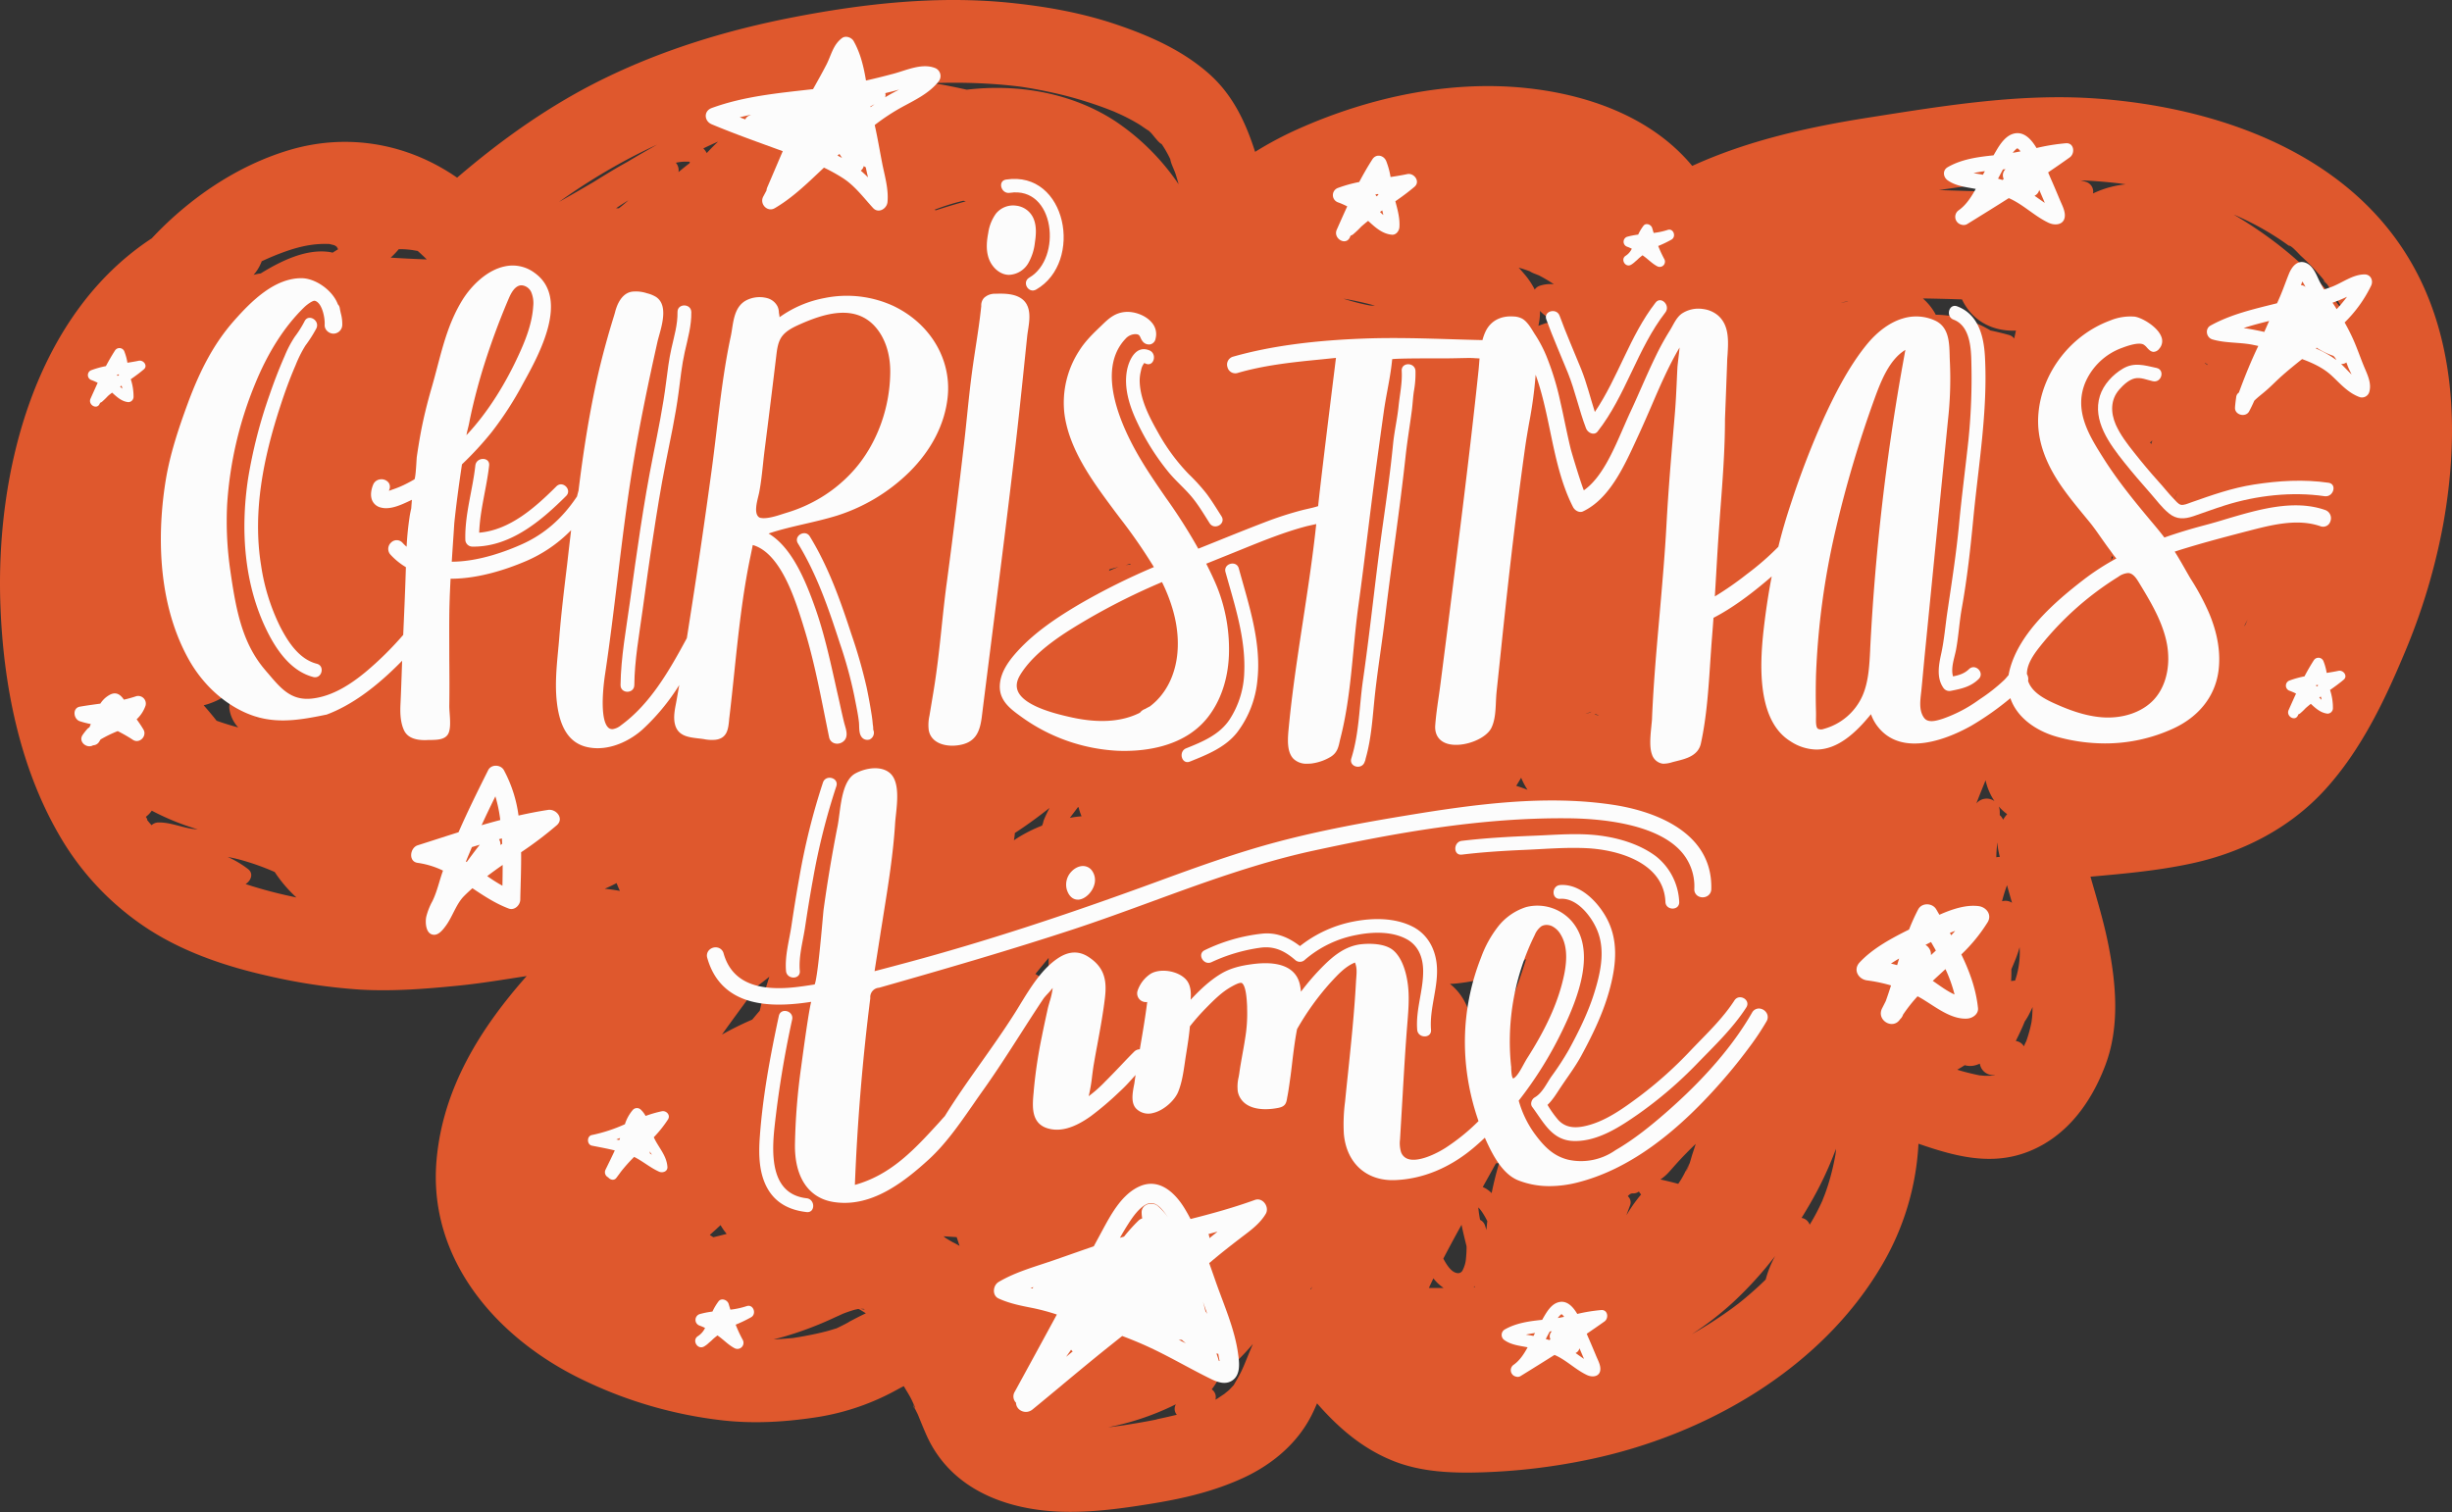 <svg xmlns="http://www.w3.org/2000/svg" width="1080" height="666.18" viewBox="0 0 1080 666.18"><rect x="0" y="0" width="1080" height="666.18" fill="#333333" stroke="none"/><g id="Слой_2" data-name="Слой 2"><g id="christmas_317220612"><g id="christmas_317220612-2" data-name="christmas_317220612"><path d="M38.29 226.84a6 6 0 0 1-.12.66v.1C39.39 223.82 38.64 225.32 38.29 226.84z" fill="#df582d"/><path d="M38.32 288.35c.07.44.13.88.17 1.32v.1C38.38 285.84 38.23 287 38.32 288.35z" fill="#df582d"/><path d="M547.84 601.83c-1.33 2.82-.5 1.13.0.0z" fill="#df582d"/><path d="M148.63 109.3a.16.16.0 0 1 0-.07C147.87 108.22 149 110.06 148.63 109.3z" fill="#df582d"/><path d="M148.71 110a3.84 3.84.0 0 1 0-.48A2.49 2.49.0 0 0 148.71 110z" fill="#df582d"/><path d="M1059.44 111.37c-28.7-45.19-83.89-64-135-67.88-33.86-2.59-67.55 3-100.9 8.23-26.81 4.2-53.52 10.11-78.19 21.37-17.55-21.19-45.22-31.28-72.6-34.24-34.17-3.69-69.57 4-100.73 17.87a156.2 156.2.0 0 0-19.2 10.18c-4.16-13-9.83-25.21-20.52-34.59-11.69-10.26-25.9-16.53-40.51-21.49-15.27-5.19-31.2-8-47.21-9.62-31.76-3.2-64 .36-95.22 6.41-28.68 5.57-56.54 14-82.87 26.8-23.65 11.49-45.23 26.76-65.15 43.87C179.91 63.4 153.5 58.37 127.46 66.1 104.53 72.91 83.37 87.34 66.85 105 15.61 138.62-2.12 207.39.2 267.27c1.33 34.46 8.33 70.23 25.74 100.39a122 122 0 0 0 40 42.08c15.66 10 33.84 16.09 51.87 20.15A252.89 252.89.0 0 0 158.73 436c14.47.82 28.93-.33 43.32-1.77 10-1 20-2.69 29.93-4.21-20.45 23.11-36.9 49.4-39.69 81-3.91 44.13 26.94 79 64.64 97a190.21 190.21.0 0 0 61.58 17.78c14 1.55 27.81.65 41.67-1.49a106.91 106.91.0 0 0 35.07-12.13c.93-.5 1.86-1 2.8-1.48l.25.36c1 1.74 2.09 3.39 3 5.18.36.7.68 1.42 1 2.13.0-.05.0-.09.0-.14s0 .1.0.15l.24.49c.41.85.46 1.37.37 1.53.49 1.11 1.16 2.27 1.5 3.11 1.29 3.2 2.59 6.4 4 9.52 10.88 23.38 35.24 32.34 59.61 33 13.48.38 27-1.55 40.25-3.73 13.65-2.25 26.83-5.4 39.43-11.23s23.68-15.06 30-27.57c.86-1.71 1.65-3.46 2.4-5.22 9.29 10.6 19.75 19.82 33.58 25.37 12.54 5 26.3 5.44 39.64 5a269.7 269.7.0 0 0 46.78-5.68C751 632.32 801.9 603.33 828.8 557.58A117 117 0 0 0 845 503.89c15.64 5.41 31.56 9.82 47.72 3.74 17.36-6.52 28.42-21.75 34.72-38.67 6.14-16.5 4.66-34.94 1.37-51.86-2-10.45-5.12-20.64-8.05-30.86 14.92-1.32 29.86-2.66 44.5-5.82 22.33-4.81 43.34-15.51 58.83-32.53s25.77-38.2 34.62-59.29a273.65 273.65.0 0 0 17.36-57.29C1083.34 191.11 1082 146.85 1059.44 111.37zm-944 31.44c-.24.08-.47.15-.71.21-.84.24-1.68.45-2.54.63-.38.08-.77.14-1.15.21l-.27.06h-.11c-.47.0-.93.08-1.39.1 1-.84 1.89-1.7 2.81-2.58 1.09-.31 2.2-.61 3.3-.9A4.32 4.32.0 0 0 115.41 142.81zm-1.3 174.32c-.54-.17-.07.0-.76-.4a6.37 6.37.0 0 1-.9-.67C113 316.41 113.56 316.76 114.11 317.13zm-13.8-163c-.3.27-.58.56-.87.84a23.15 23.15.0 0 0-1.66-1.63A25.51 25.51.0 0 0 100.31 154.13zM86.7 365.36c-5.8-.3-11.22-3.19-17.11-3a4.47 4.47.0 0 0-2.82 1.19 21.41 21.41.0 0 1-2-2.37c.18.08.1-.39-.41-1.11l-.13-.19a11.37 11.37.0 0 0 2.62-2.72 112 112 0 0 0 20.3 8.25zm8.7-47.82c-1.57-2-3.15-3.91-4.81-5.81l-.88-1a32 32 0 0 0 6.38-2.36 27.89 27.89.0 0 0 4.07-2.54l.79.31a19.18 19.18.0 0 0 1.08 1.78 6.83 6.83.0 0 0-1 4.3 14.91 14.91.0 0 0 3.91 8.27c-2.8-.74-5.58-1.58-8.32-2.53zm24.44 75.37c-3.92-1-7.82-2.15-11.67-3.42 2.27-1.39 3.69-4.55 1.12-6.58a43.63 43.63.0 0 0-9-5.36 69 69 0 0 1 7.82 1.89A108.13 108.13.0 0 1 121 384.18a59.91 59.91.0 0 0 9.56 11.22C127 394.66 123.4 393.84 119.84 392.91zm26.67-281.59A14.4 14.4.0 0 0 145 111c-10.45-1.43-21.49 4.11-30.19 9.47a19.65 19.65.0 0 0-3.12.64 19 19 0 0 0 3.58-6c2.85-1.34 5.72-2.56 8.59-3.63 7-2.64 13.53-4.23 20.61-4H145l.28.07c.53.14 1.07.26 1.6.39a4.83 4.83.0 0 1 .5.16 8.36 8.36.0 0 1 .89.6l.23.22c0 .05.0.09.08.15a1.72 1.72.0 0 0 .09.19 1.4 1.4.0 0 1 .18.61C148 110.37 147.27 110.83 146.51 111.32zm25.57 2.19a37.84 37.84.0 0 0 3.56-3.73 38.56 38.56.0 0 1 6.28.43l2.06.35c1.37 1.2 2.68 2.46 4 3.74Q180 114 172.08 113.51zM380.76 576.8c0 .23-.79.07-1.68-.15C380 576.63 380.74 576.66 380.76 576.8zM350.13 422.62c.37.63.76 1.24 1.19 1.83l-.69.94c-.72 1-1.46 1.91-2.2 2.87C349 426.38 349.61 424.5 350.13 422.62zM272.56 91.77h-1.23c1.79-1.22 3.61-2.41 5.47-3.54C275.39 89.49 274 90.67 272.56 91.77zm-2.12 133.38a32.27 32.27.0 0 0 .15 3.67 32.36 32.36.0 0 1-2.69 2.32A52.47 52.47.0 0 1 270.44 225.15zM273.77 71.6q7.69-4.21 15.67-7.88c-4.41 2.48-8.79 5-13.13 7.61-2 1.1-4 2.25-6 3.43-2.92 1.75-5.84 3.53-8.73 5.34q-7.65 4.5-15.37 8.86A274.66 274.66.0 0 1 273.77 71.6zM205.46 178l.63-.07 1.53-.2h.07c-.65.21-1.3.41-2 .6zm54.65 67.44q-3.57 3.65-7.31 7.12a130 130 0 0 0 4.81-14.09 3 3 0 0 0 .51.05c0 .1.0.2.0.3a4.42 4.42.0 0 0 4.23 4.28C261.61 243.93 260.87 244.71 260.11 245.48zm6.35 146.08c1.73-.74 3.43-1.55 5.11-2.46.46 1.16.94 2.3 1.47 3.44C270.86 392.11 268.67 391.79 266.46 391.56zm37.35-320c0 .14-.06.27-.1.4-1.65 1.26-3.27 2.57-4.87 3.91a5 5 0 0 0-1.17-4.15h.09a23.36 23.36.0 0 1 3.87-.47c.3.0 1.93.06 1.66.0l.53.09C303.81 71.37 303.81 71.46 303.81 71.51zm6-6.14q3.21-1.56 6.48-3-2.6 2.45-5 5.06A8.2 8.2.0 0 0 309.77 65.37zM314.59 545l-.39.08c-.53-.32-1.06-.64-1.58-1q2.42-2.12 4.75-4.33a27.42 27.42.0 0 0 2.7 3.87C318.25 544.09 316.43 544.55 314.59 545zm20.08-99.75c-1.12 1.3-2.23 2.62-3.32 3.94A146.29 146.29.0 0 0 318 455.79c5.1-7.17 10.37-14.22 15.54-21.33q2.69-2 5.32-4.14C337.33 435.22 335.74 440.16 334.67 445.2zm39.22 137.21c-1.82 1-3.65 1.93-5.52 2.8l-.5.14c-1.25.37-2.48.77-3.74 1.1-3 .78-6 1.44-9.07 2-1.52.29-3 .55-4.57.79l-1.12.19-1.37.11q-3.66.33-7.3.53c1.56-.4 3.11-.81 4.65-1.24a152.4 152.4.0 0 0 22.41-8.49c1.19-.54 2.39-1.06 3.58-1.62l.28-.11c1.56-.59 3.14-1.15 4.75-1.6.46-.13 1-.21 1.45-.33h.35l.25.06c.94.56 1.88 1.1 2.79 1.73l.15.11C378.85 579.77 376.37 581.09 373.89 582.41zm46.22-34.92c-1.17-.63-2.31-1.31-3.42-2a13.1 13.1.0 0 1-1.09-.87l5.78.38c.43 1.29.85 2.58 1.27 3.86C421.8 548.4 421 548 420.11 547.49zm-.19-272.94c-.73-.56-1.49-1.1-2.26-1.61l5.07-3Q421.32 272.23 419.92 274.55zM412.2 92.65l-.6-.23c.73-.29 1.46-.57 2.2-.83 1.9-.69 3.83-1.32 5.76-1.89 1.58-.46 3.16-.87 4.76-1.25l1.07.26C421 89.88 416.55 91.24 412.2 92.65zm49.6 340.74-.88-.79a34.37 34.37.0 0 0-4.86-3.51q2.88-3.55 5.82-7.07C461.86 425.81 461.82 429.6 461.8 433.39zM459.89 361a6.56 6.56.0 0 0-.45 1.56c-.15.39-.3.78-.44 1.18a63.56 63.56.0 0 0-12.42 6.46A24.26 24.26.0 0 0 447 367c5.27-3.41 10.35-7.16 15.28-11.05C461.42 357.6 460.61 359.27 459.89 361zm11.31-.64c1.21-1.58 2.41-3.18 3.61-4.78l.29.14c.09.37.18.75.28 1.13a29.32 29.32.0 0 0 1 2.78C474.61 359.78 472.89 360 471.2 360.33zm38.33 265c-4.86 1-9.75 1.81-14.65 2.58-1.23.19-6.28.82-4 .57l-2.75.31 1.41-.3a117.59 117.59.0 0 0 28.4-9.84 4 4 0 0 0 .4 4.63C515.43 624 512.48 624.68 509.53 625.29zM488.44 251.51l.33-.71 4-1.07-.19.07C491.17 250.35 489.8 250.92 488.44 251.51zM495.7 249l2.2-.59c0 .12.0.24-.07.37A16.71 16.71.0 0 0 495.7 249zm14.11 187.6c1.48-1.35 2.93-2.72 4.37-4.12-1.57 2.32-3 4.72-4.36 7.18C509.81 438.59 509.81 437.57 509.81 436.55zM491.1 53.3C472 40.87 448.4 36.83 425.81 39.52c-4.87-1.09-9.75-2.08-14.62-2.91 5.14-.17 10.29-.21 15.44-.09 7.13.18 14.25.65 21.33 1.48l1.3.15 1.46.22c1.68.28 3.36.53 5 .84q5.43 1 10.81 2.26a174.19 174.19.0 0 1 20.35 6.2c1.28.48 2.56 1 3.83 1.49-.23-.07 2.08.92 2.73 1.23a83.19 83.19.0 0 1 8.24 4.37c1.46.89 2.83 2 4.3 2.83h0l.49.47c1.37 1.2 3.58 4.67 5.21 5.43l.1.15c.67 1 1.3 2 1.9 3.06s1.14 2.1 1.66 3.18a2 2 0 0 1 .1.21c.37 2.2 1.77 4.67 2.43 6.79.45 1.43.87 2.86 1.27 4.3A102.75 102.75.0 0 0 491.1 53.3zM548 601.38l-.19.45.17-.36c-.39.83-.75 1.68-1.14 2.51-1 2.07-2.14 4-3.29 6l-.17.3c-.73.74-1.4 1.53-2.16 2.25.0.0-1.36 1.08-2 1.64-1 .63-2.7 1.79-3 2l-.88.49a4.13 4.13.0 0 0-1.62-4.55 35.09 35.09.0 0 0 3.35-5.27 3.46 3.46.0 0 0 .24-.57 105.14 105.14.0 0 0 14.55-14.16C550.53 595.14 549.29 598.29 548 601.38zM577.5 568h-.29c.24-.38.47-.76.7-1.15C577.77 567.22 577.63 567.6 577.5 568zM749.36 157v0l.23-.17a8.4 8.4.0 0 1-2.86 2.74A25 25 0 0 0 749.36 157zM603.29 134.57a93.21 93.21.0 0 1-11.61-3c4.27.73 8.5 1.62 12.69 2.75l1.25.35C604.84 134.67 604.07 134.63 603.29 134.57zm9.84 295.37c.31-.46.61-.91.9-1.37.69.28 1.38.56 2.08.82C615.12 429.56 614.12 429.74 613.13 429.94zm16.22 137.49c.66-1.42 1.33-2.82 2-4.23a18.86 18.86.0 0 0 4.52 4.23Q632.62 567.46 629.35 567.43zm16.37-13.23a13.62 13.62.0 0 1-1.43 5.31 2.23 2.23.0 0 1-2.69 1.33c-2.43-.47-4.41-3.59-5.87-6.32q1.42-2.76 2.9-5.52 2.52-4.72 5.12-9.4c.64 3.19 1.44 6.36 2.21 9.51A45.53 45.53.0 0 1 645.72 554.2zm3.36 12.87c.16-.14.32-.27.47-.42l.12.39C649.47 567 649.28 567.06 649.08 567.07zm5.63-25.15c-.2-.68-.41-1.35-.63-2a4.24 4.24.0 0 0-2.16-2.49 50.57 50.57.0 0 1-.76-5.06c0-.14.0-.28.0-.41a15.19 15.19.0 0 1 1.39 1.67A31.89 31.89.0 0 1 655.1 538Q654.88 539.94 654.71 541.92zm2.3-16.25a11.83 11.83.0 0 0-3.92-2.7q2.91-5.19 5.78-10.4l1.45-.2Q658.34 519 657 525.67zm9.63-87.13q-9.48 6.72-18.66 13.86v-.15a24.7 24.7.0 0 0-9.36-18.79c1.25.0 2.51-.13 3.76-.27 9.74-1.11 18.82-3.74 27.21-9 .88-.55 1.75-1.12 2.6-1.7C670.53 427.89 668.72 433.25 666.64 438.54zM672 347.65c-1.37-.53-2.76-1-4.16-1.43l2.16-3.56a33.41 33.41.0 0 0 2.8 5.3zm9-205.22c-.07.0 1.66-.7 2.8-1.16C682.82 141.83 681.58 142.52 681 142.43zm2.77-1.19-2 .78c-1.39.53-2.79 1-4.19 1.53a24.42 24.42.0 0 0 .48-2.57 24.68 24.68.0 0 0 .23-4 19.48 19.48.0 0 0 5.69 4.15zm-5.49-15.36a4.36 4.36.0 0 0-2.3 1.7 33.06 33.06.0 0 0-4.5-6.75c-.84-1-1.71-2-2.58-2.92l1.19.35c1.27.39 2.53.82 3.77 1.27.88.74 3.34 1.46 4.19 1.91 1.3.68 2.57 1.39 3.81 2.15.87.53 1.72 1.08 2.56 1.64A15 15 0 0 0 678.27 125.88zm22.15 188c-.17.06-.33.13-.5.18-.55.18-1.09.33-1.64.47.54-.21 1.42-.53 2.77-1zm3.08 1.22c-1.65-.47-1.63-.94.77.12A2.84 2.84.0 0 1 703.5 315.05zM716.85 534.6l-.5.78 1.61-4.32a3.55 3.55.0 0 0-1-4.06l.22-.22a4 4 0 0 1 1.46-1c-.52.27-.14.09.18.0a3 3 0 0 1 .46.0 4 4 0 0 0 2.6-.85 5.62 5.62.0 0 0 .52.82l.43.5A67.52 67.52.0 0 0 716.85 534.6zm26.74-21c-.25.51-.48 1-.73 1.53-.73 1.51-1.51 3-2.37 4.44-.4.67-.86 1.32-1.3 2-2.62-.72-5.25-1.35-7.85-1.93a20.56 20.56.0 0 0 3.76-3.26c1.34-1.48 2.65-3 4-4.48 2.5-2.73 5.11-5.38 7.8-7.93-.44 1.36-.88 2.72-1.33 4.07-.85 2.54-1.53 5.93-3 8.17C742.52 516.22 745.24 510.29 743.59 513.62zm34.11 50.14c-1.51 1.47-3 2.91-4.59 4.31q-2.68 2.41-5.48 4.72c-.69.57-1.4 1.13-2.11 1.69-.3.21-2.34 1.77-2.82 2.11a185 185 0 0 1-17.53 11.25A135.63 135.63.0 0 0 763.4 573.7a165.81 165.81.0 0 0 18.49-20.34A45.49 45.49.0 0 0 777.7 563.76zm30.93-56.9c0 .55-.11 1.1-.17 1.65q0 .18-.06.39a107.64 107.64.0 0 1-3.26 13.34c-.42 1.3-.87 2.6-1.34 3.89-.21.56-1.19 2.92-1 2.63-.86 1.89-1.76 3.75-2.72 5.58s-1.93 3.53-3 5.26a4.5 4.5.0 0 0-3.57-3q1.59-2.58 3.11-5.17a158.08 158.08.0 0 0 12.07-25.32zm2.26-373.62.43-.07 1.58-.2.76-.08C814.3 132.86 814.07 133 810.89 133.24zm15.68 179.27c.1-.57.21-1.13.31-1.69.41-.07.81-.14 1.21-.23C827.58 311.22 827.08 311.87 826.57 312.51zM851.67 137a25.35 25.35.0 0 0-4.73-5.51c5.74.07 11.48.24 17.23.42 4.51 9.48 13.49 14.19 23.76 13.74-.25 1.17-.5 2.34-.77 3.51a4.07 4.07.0 0 0-2.27-1.57c-2.7-.76-5.43-1.41-8.17-2a44.38 44.38.0 0 0-11.49-4.92 42.12 42.12.0 0 0-12.61-2A14.94 14.94.0 0 0 851.67 137zm26.88 216a5.93 5.93.0 0 0-8.07 1q2-5.13 4.08-10.23A26.44 26.44.0 0 0 878.55 353.05zm-.19 120.89c-1.24.0-2.5.12-3.75.08-.81.0-1.62-.12-2.42-.19h-.26c-2.6-.54-5.17-1.13-7.73-1.86-.71-.2-1.41-.41-2.12-.63 1.12-.63 2.22-1.3 3.3-2a8.52 8.52.0 0 0 4.8.0 14.32 14.32.0 0 0 1.86-.68 5.86 5.86.0 0 0 4.18 4.81 14.19 14.19.0 0 0 2.62.39zm.94-96.24c0-2.06.2-4.14.41-6.22l.09-.05a22.35 22.35.0 0 0 .48 3.7c.17.82.35 1.64.53 2.45A6.42 6.42.0 0 0 879.3 377.7zm1.51-18.58c0-.53.0-1.06.0-1.58a6.06 6.06.0 0 0-.45-2.19 23 23 0 0 0 3.71 3.4 16.66 16.66.0 0 0-1.81 2.45A5.15 5.15.0 0 0 880.81 359.12zm1 38A71.43 71.43.0 0 1 884 390q1.08 3.87 2.21 7.74A5.28 5.28.0 0 0 881.79 397.09zm4 35.14c.1-1.73.14-3.46.11-5.18.63-1.48 1.26-2.95 1.85-4.44a50.4 50.4.0 0 0 1.78-5.28 38 38 0 0 1-2 14.72A13.72 13.72.0 0 0 885.81 432.23zm9.28 15.51c-.05.76-.15 1.52-.19 2.29.2-4 .06-.56-.13.43a60.23 60.23.0 0 1-2.33 8.39 20.16 20.16.0 0 0-1 2.16 4.78 4.78.0 0 0-3.31-2.31l-.26-.05c1.39-2.84 2.8-5.67 3.93-8.58a27 27 0 0 0 1.86-3.07c.56-1.09 1.09-2.2 1.6-3.3C895.23 445 895.18 446.39 895.09 447.74zM888 81a112.23 112.23.0 0 0-12.09 3.32c-7.3-.06-14.58-.35-21.87-.58l8.1-1.16 5.19-.76 1.16-.15c3.39-.41 6.78-.8 10.18-1.13q8.77-.82 17.58-1.15C893.41 79.87 890.63 80.43 888 81zM926.2 230.26a24.48 24.48.0 0 0-5.49-5.9c-.3-.23-.61-.44-.92-.65.54-1.82 1-3.64 1.55-5.44.17-.6.35-1.2.52-1.81 2.13-1.53 4.24-3.09 6.31-4.69a33 33 0 0 1 1 6.61c.05.89.07 1.78.07 2.67A70.25 70.25.0 0 0 926.2 230.26zm3.69 16.56c.09-.63.15-1.27.19-1.9a3.41 3.41.0 0 0 .6.6C930.41 246 930.16 246.39 929.89 246.82zm-8-161.59a4.49 4.49.0 0 0-3-5.07c-.83-.28-1.68-.5-2.53-.7l2.91.12c3.48.19 6.95.45 10.41.8 1.46.14 2.92.31 4.37.48-1.06-.12.61.12 2.24.35A43 43 0 0 0 921.89 85.23zM947 195l.76-.81-.15 1.45A5.26 5.26.0 0 0 947 195zm.67.73v0c.06-.5.13-1.06.19-1.55l.18-.19C947.87 194.42 947.75 195.06 947.62 195.7zm11 22c-.05.14-.11.27-.17.41-.26.58-.54 1.16-.8 1.74-.13.19.1-.42 1.27-2.92zm13.63-57.12v.23C970.35 159.49 971.07 159.69 972.24 160.54zm1.83 137.14-.18.17c-.45.3-.88.63-1.32.93-1 .56-1.23.24 1.59-1.19zm15.73-24.45c-.24.51-.46 1-.68 1.58-.67 1.27-1.27 1.91.77-1.81zm40.54-138.4c-12.21-16.48-28.91-30-46.59-40.39l1.45.61c2.18 1 4.35 2 6.48 3.09a122.89 122.89.0 0 1 13.67 8.11c.84.58 1.67 1.17 2.5 1.77l1 .72c1.57 1.18 1.29 1-.82-.65 1.27.0 4.42 3.72 5.39 4.61a102.75 102.75.0 0 1 9.53 9.93c.42.5.85 1.18 1.32 1.77.17.18.35.38.52.6a2.26 2.26.0 0 0 .29.25l-.24-.19.07.09c1.07 1.51 2.11 3 3.1 4.61q2.79 4.4 5.13 9.05Q1031.79 136.79 1030.34 134.83z" fill="#df582d"/><path d="M275.51 228c.92-1.29 1.79-2.79-.87 1.13l.22-.27C275.08 228.6 275.3 228.32 275.51 228z" fill="#df582d"/><path d="M84.61 311.51h-.19l.23.22L85 312c.59.4 1.19.78 1.8 1.16C87.15 313.24 86.74 312.81 84.61 311.51z" fill="#df582d"/><path d="M697.31 81.69l-.14-.06c-.12.0-.25-.09-.37-.15C695.23 80.93 693.25 80.68 697.31 81.69z" fill="#df582d"/><path d="M1035.6 144.19v0a9.33 9.33.0 0 1-.52-1.05C1034.39 142 1033.75 141.55 1035.6 144.19z" fill="#df582d"/><path d="M1024.81 125.06V125a6.05 6.05.0 0 1-.52-.6C1023.28 123.43 1022.49 123.18 1024.81 125.06z" fill="#df582d"/><path d="M402.31 618.45c0 1.63.48 2.25.61 2a6.61 6.61.0 0 1-.61-2z" fill="#df582d"/><path d="M250.18 464.74c-.27.38-.54.76-.82 1.13l.83-1.13z" fill="#df582d"/><path d="M1042.73 171.89a.28.28.0 0 1 0-.09 8 8 0 0 1-.18-1C1042.19 169.38 1041.59 168.27 1042.73 171.89z" fill="#df582d"/><path d="M590.78 88h0a9.78 9.78.0 0 0 2.2-.63A20.28 20.28.0 0 1 590.78 88z" fill="#df582d"/><path d="M241.39 356.82c-4.37.67-8.7 1.52-13 2.49a58.34 58.34.0 0 0-6.45-20c-1.41-2.52-5.56-2.7-6.92.0-4.51 9-9 18.06-13.06 27.35-6 1.89-12 3.85-18 5.76-3.38 1.08-4.21 7.16.0 7.73a37.65 37.65.0 0 1 11.17 3.41c-1.65 4.52-2.56 9.18-4.7 13.52a28.7 28.7.0 0 0-2.69 6.85c-.51 2.61-.21 7.82 3.43 7.91 2.17.06 4-2.34 5.12-3.87 3-4 4.6-9.7 8.15-13.24q1.77-1.76 3.64-3.4c5.08 3.39 10.19 6.77 16 8.95 2.52.95 5-1.46 5.08-3.86.13-6.7.45-13.81.37-20.95a163.92 163.92.0 0 0 15.73-11.92C248.6 360.58 244.94 356.27 241.39 356.82zM207.85 373.2l3.48-1.05c-2 2.52-3.87 5.07-5.77 7.64l-.34-.22C206.06 377.44 207 375.32 207.85 373.2zm11.94-3.47 1.29-.35c0 .79.08 1.58.12 2.37l-.77.54A4.47 4.47.0 0 0 219.79 369.73zm-1.6-18.88a61.31 61.31.0 0 1 2.16 10.43c-2.75.72-5.5 1.48-8.23 2.28C214.08 359.28 216.12 355.05 218.19 350.85zm3.11 39.38a69.93 69.93.0 0 1-6.7-4.24q3.33-2.52 6.8-4.93C221.4 384.12 221.36 387.18 221.3 390.23z" fill="#fcfcfc"/><path d="M871.48 399.21c-5.46-.7-11.58 1.29-17.26 3.81-.46-.78-.91-1.56-1.36-2.34-1.68-2.93-6.37-3.1-8 0a89 89 0 0 0-4 8.85c-7.71 3.83-16 8.28-21.77 14.48-3 3.21-.61 7.41 3.27 7.92a70.14 70.14.0 0 1 10.56 2.22q-1.1 3.48-2.32 6.9c-.53 1.05-1.06 2.11-1.6 3.16-2.7 5.22 4.7 9.7 7.88 4.87a4.91 4.91.0 0 0 1.27-1.84c0-.07.0-.15.08-.23a66.66 66.66.0 0 1 6.38-8.08c1.15.62 2.28 1.26 3.41 2 5.36 3.33 11.89 8.34 18.56 7.82 2.3-.18 4.92-2 4.64-4.64-.89-8.43-3.72-16.17-7.34-23.61a72.28 72.28.0 0 0 11.64-14.27C877.47 402.87 874.81 399.63 871.48 399.21zm-35.89 26c-.89-.25-1.8-.47-2.7-.69 1.16-.77 2.36-1.51 3.59-2.22C836.18 423.3 835.89 424.27 835.59 425.24zm12.53-8.94v0l2.41-1.24c.72 1.25 1.44 2.5 2.14 3.76l-2.16 2A4.91 4.91.0 0 0 848.12 416.3zm3.2 15.85c1.84-1.74 3.71-3.44 5.58-5.15a62.8 62.8.0 0 1 4 11.18C857.57 436.68 854.26 434.15 851.32 432.15zm8.1-20.09-.58-1c.77-.33 1.55-.63 2.33-.91C860.6 410.78 860 411.42 859.42 412.06z" fill="#fcfcfc"/><path d="M411.62 29.88c-5.79-2.12-12.49 1.12-18.06 2.6-4 1.06-8.06 2.09-12.13 3-1-6-2.4-12-5.44-17.38-.91-1.62-3.5-2.53-5.1-1.34-4 3-4.72 7.48-6.87 11.68-1.88 3.66-3.91 7.24-5.91 10.83C343 41 327.84 42.35 313.5 47.58c-3.66 1.33-3.39 5.77.0 7.19 10.29 4.31 20.81 8 31.27 11.84-2.3 5.32-4.55 10.67-6.85 16a3.74 3.74.0 0 0-.3 1.29q-.71 1.35-1.44 2.7c-1.75 3.21 1.81 7.06 5.1 5.1 6.83-4 12.72-9.42 18.46-14.85 1.06-1 2.12-2 3.18-3a75.33 75.33.0 0 1 8.43 4.68c5.26 3.42 9 8.53 13.19 13.1 2.37 2.59 6.09.36 6.37-2.64.53-5.84-1.29-11.62-2.39-17.3s-2-11.1-3.24-16.61a93.55 93.55.0 0 1 11.6-7.68c5.73-3.15 12.21-6.12 16.38-11.34A3.8 3.8.0 0 0 411.62 29.88zM328.27 52.6c-.82-.31-1.65-.61-2.47-.93 1.66-.4 3.33-.78 5-1.12l-1.05.49A3.17 3.17.0 0 0 328.27 52.6zm55.11-5.7c.59-.33 1.2-.65 1.81-.95l-1.75 1.26zM369.72 67.83c.39.57.78 1.16 1.15 1.76-.65-.36-1.31-.72-2-1.06zm9.41 7.35a3.45 3.45.0 0 0 1.31-2 .13.13.0 0 1 0-.06 3.17 3.17.0 0 0 .89.58c.3 1.47.64 3 1 4.43C381.29 77.12 380.24 76.13 379.13 75.18zm10.74-32.31a3.11 3.11.0 0 0 .06-1.84l1.9-.46c1.41-.34 2.8-.71 4.18-1.1-1.27.67-2.53 1.33-3.75 2C391.46 41.93 390.66 42.39 389.87 42.87z" fill="#fcfcfc"/><path d="M734.52 101.3a30.34 30.34.0 0 1-6.16 1.32c-.22-.72-.44-1.45-.65-2.17-.43-1.5-2.72-2.42-3.82-1a20.24 20.24.0 0 0-2.34 3.91 33 33 0 0 0-4.81.94 2.31 2.31.0 0 0 0 4.41c.67.25 1.34.54 2 .86a7.39 7.39.0 0 1-2.63 3.07c-2.53 1.5-.23 5.45 2.31 4a9.89 9.89.0 0 0 1.85-1.43 14.87 14.87.0 0 0 1.37-1.23c.57-.53 1.19-1 1.82-1.52l.63.46c2 1.45 3.66 3.25 5.85 4.39a2.31 2.31.0 0 0 3.13-3.13 52.57 52.57.0 0 1-2.7-5.8 51.8 51.8.0 0 0 5.91-2.85C738.43 104.18 737.05 100.42 734.52 101.3z" fill="#fcfcfc"/><path d="M328.85 575.45A35.19 35.19.0 0 1 321.7 577c-.26-.84-.51-1.68-.76-2.52-.49-1.73-3.14-2.81-4.43-1.17a24.91 24.91.0 0 0-2.71 4.53 37.84 37.84.0 0 0-5.57 1.1 2.67 2.67.0 0 0 0 5.11c.77.29 1.55.62 2.32 1a8.67 8.67.0 0 1-3.06 3.56c-2.93 1.73-.27 6.32 2.68 4.58a10.81 10.81.0 0 0 2.14-1.66 16.62 16.62.0 0 0 1.59-1.42c.67-.62 1.38-1.2 2.12-1.76l.72.52c2.28 1.69 4.25 3.77 6.79 5.1a2.68 2.68.0 0 0 3.63-3.63 60.37 60.37.0 0 1-3.13-6.73 60 60 0 0 0 6.86-3.3C333.37 578.79 331.78 574.43 328.85 575.45z" fill="#fcfcfc"/><path d="M910 63.11a87.76 87.76.0 0 0-13 2.1l-.06-.1c-1.95-3.25-5-7-9.25-6.38-4.08.62-6.7 4.68-8.63 8-.34.56-.65 1.14-1 1.71-7 .71-14.09 1.69-20.21 5.23-2.32 1.34-2 4.36.0 5.77 3.63 2.56 8.13 3 12.38 3.8-2 3.6-4.29 7.17-7.6 9.46A3.54 3.54.0 0 0 864 99a3 3 0 0 0 2.51-.31c6.11-3.77 12.21-7.55 18.27-11.4a27.83 27.83.0 0 1 2.68 1.33c5.11 2.86 9.49 7 14.8 9.51 3.26 1.54 7.45.8 7.21-3.62-.13-2.2-1.3-4.34-2.13-6.32-1.31-3.13-2.62-6.26-4-9.37-.41-.94-.82-1.91-1.23-2.87 3.2-2.17 6.38-4.36 9.52-6.61C914.09 67.59 913.57 62.87 910 63.11zM883.34 74.54l-.32.36a3.65 3.65.0 0 0-.47 3.94l-.5.46-2-.58q1.05-2 2.15-4.07zm14.85 9.12c.83 1.91 1.66 3.82 2.46 5.73-1.52-1-3-2.09-4.53-3.15A3.65 3.65.0 0 0 898.19 83.66zM889.38 66c.21.22.39.46.58.69-1.14.23-2.29.45-3.44.64a11.1 11.1.0 0 1 1-1.16C888.46 65.27 888.49 65.06 889.38 66zm-16 11c-1.33-.28-2.72-.49-4.12-.72 1.62-.38 3.28-.65 5-.87z" fill="#fcfcfc"/><path d="M705.3 577.17a72.08 72.08.0 0 0-10.62 1.72v-.08c-1.59-2.66-4.09-5.75-7.56-5.22s-5.48 3.82-7.07 6.5c-.27.46-.53.93-.79 1.39-5.71.59-11.52 1.39-16.53 4.28a2.77 2.77.0 0 0 0 4.72c3 2.1 6.65 2.41 10.12 3.11-1.61 2.95-3.5 5.86-6.21 7.73a2.89 2.89.0 0 0 1.12 5.18 2.41 2.41.0 0 0 2-.25q7.49-4.62 14.93-9.31a22.4 22.4.0 0 1 2.2 1.08c4.17 2.34 7.75 5.73 12.09 7.78 2.67 1.26 6.09.65 5.9-3-.1-1.8-1.06-3.55-1.74-5.17-1.07-2.56-2.14-5.12-3.25-7.66-.34-.78-.68-1.56-1-2.35q3.92-2.65 7.79-5.4C708.68 580.83 708.25 577 705.3 577.17zm-21.77 9.34-.25.3a3 3 0 0 0-.4 3.22l-.4.38c-.54-.17-1.08-.32-1.63-.47.58-1.12 1.16-2.23 1.76-3.33zM695.68 594q1 2.34 2 4.69c-1.25-.83-2.47-1.72-3.71-2.58A3 3 0 0 0 695.68 594zm-7.21-14.41c.17.19.32.38.47.57-.93.19-1.86.37-2.8.53a9.34 9.34.0 0 1 .81-1C687.72 578.94 687.74 578.77 688.47 579.56zm-13 9c-1.09-.23-2.23-.4-3.38-.59 1.33-.3 2.69-.53 4.05-.71C675.88 587.72 675.65 588.15 675.43 588.58z" fill="#fcfcfc"/><path d="M1030 295.54c-1.73.37-3.46.66-5.2.92a24.08 24.08.0 0 0-1.35-5 2.4 2.4.0 0 0-4.31-.57c-1.48 2.3-2.84 4.67-4.11 7.09a42.12 42.12.0 0 0-6.52 1.81 2.39 2.39.0 0 0 0 4.56 24.7 24.7.0 0 1 2.8 1.22c-1.11 2.41-2.19 4.84-3.27 7.26-1.22 2.75 2.85 5.16 4.08 2.38l.23-.51a2.55 2.55.0 0 0 .92-.53 28.64 28.64.0 0 0 2.32-2.23c.73-.64 1.47-1.25 2.22-1.85v0c2.16 2 4.35 4 7.38 4.32a2.4 2.4.0 0 0 2.36-2.36 25 25 0 0 0-1.26-8.07c2.05-1.43 4.07-2.9 6-4.52S1032.16 295.09 1030 295.54zm-9.63 6.93a2 2 0 0 0-.32-.59l.88-.13.06.3zm2.16 5.79c-.33-.29-.67-.61-1-.93l.67-.47C1022.37 307.33 1022.48 307.79 1022.57 308.26z" fill="#fcfcfc"/><path d="M619.83 76.7c-2.43.52-4.89.92-7.35 1.29a34 34 0 0 0-1.9-7c-1.08-2.62-4.44-3.39-6.1-.8-2.1 3.25-4 6.6-5.81 10a60.11 60.11.0 0 0-9.22 2.56 3.37 3.37.0 0 0 0 6.44 33.82 33.82.0 0 1 3.95 1.74c-1.57 3.4-3.09 6.83-4.61 10.26-1.73 3.89 4 7.29 5.77 3.37.1-.24.21-.48.32-.73a3.74 3.74.0 0 0 1.3-.74c1.13-1 2.24-2 3.29-3.16 1-.9 2.06-1.77 3.13-2.62v0c3.06 2.78 6.15 5.7 10.44 6.1 1.88.18 3.22-1.67 3.34-3.33.26-3.9-.79-7.66-1.79-11.4 2.9-2 5.76-4.11 8.45-6.4S622.83 76.06 619.83 76.7zm-13.6 9.8a3.44 3.44.0 0 0-.46-.84l1.24-.19.09.43zm3 8.18c-.48-.42-.95-.86-1.41-1.31l1-.67C609 93.36 609.14 94 609.28 94.68z" fill="#fcfcfc"/><path d="M61.12 158.93c-1.67.35-3.35.63-5 .88a23.31 23.31.0 0 0-1.3-4.83 2.32 2.32.0 0 0-4.18-.54c-1.43 2.22-2.74 4.52-4 6.86a41 41 0 0 0-6.31 1.75 2.31 2.31.0 0 0 0 4.41 24.87 24.87.0 0 1 2.7 1.19c-1.07 2.33-2.12 4.68-3.16 7-1.18 2.66 2.76 5 4 2.3.08-.16.15-.33.22-.49a2.56 2.56.0 0 0 .9-.51c.77-.68 1.53-1.4 2.24-2.16s1.42-1.22 2.15-1.8v0c2.1 1.9 4.22 3.9 7.15 4.18a2.33 2.33.0 0 0 2.29-2.28 24.19 24.19.0 0 0-1.22-7.81c2-1.39 3.94-2.81 5.78-4.38S63.17 158.49 61.12 158.93zm-9.32 6.71a2 2 0 0 0-.31-.57l.85-.13.06.29zm2.09 5.6c-.33-.28-.65-.59-1-.9l.65-.45C53.69 170.34 53.8 170.79 53.89 171.24z" fill="#fcfcfc"/><path d="M1041.53 120.9c-5.37.0-10 3.86-14.94 5.64l-2.95 1a44.09 44.09.0 0 1-2.37-4.39c-1.25-2.72-2.82-6.48-6-7.47-3.64-1.16-5.93 2.11-7.11 5-1.51 3.72-2.76 7.47-4.42 11.15-.26.6-.53 1.19-.8 1.78-10 2.5-20.21 4.79-29.29 9.82-2.58 1.42-1.89 5.3.79 6.1 5.68 1.7 11.92 1.21 17.74 2.36l2.5.53c-3.21 6.69-6 13.56-8.54 20.53a2.72 2.72.0 0 0-1.19 2c-.22 1.53-.42 3.05-.52 4.59-.21 3.31 4.7 4.54 6.22 1.69.82-1.53 1.57-3.1 2.26-4.68 1.47-1.47 3.15-2.73 4.71-4.06 2.59-2.17 4.9-4.64 7.43-6.88 2.89-2.57 5.9-5 8.93-7.41 4.71 1.74 9.39 3.91 13.06 7.34 3.87 3.61 7.28 7.65 12.42 9.46a3.37 3.37.0 0 0 4.11-2.33c1.09-3.8-.81-7.6-2.24-11-1.85-4.44-3.34-9-5.39-13.35q-1.5-3.19-3.23-6.25a58.17 58.17.0 0 0 11.66-16.19C1045.45 123.68 1044.24 120.91 1041.53 120.9zm-26.06 5.54a3 3 0 0 0-2-.8l.6-1.62a21.89 21.89.0 0 1 1.16 1.93zm-27.25 18.09c3.69-1.21 7.47-2.19 11.25-3.13-.73 1.61-1.44 3.22-2.15 4.84-.92-.21-1.84-.42-2.77-.6C992.46 145.21 990.34 144.82 988.22 144.53zm31.76 9 .43-.35a3.38 3.38.0 0 0 .41.31 34 34 0 0 0 6.92 3.29 5.52 5.52.0 0 1 1.31 1.83v0A43.86 43.86.0 0 0 1020 153.5zm11.13 6.8a3.37 3.37.0 0 0 2.37-.64c.2.53.4 1.06.59 1.6.37 1 1.06 2.34 1.71 3.72C1034.18 163.47 1032.68 161.77 1031.11 160.3zm-3.42-26.48-.32-.49a61.13 61.13.0 0 0 6.39-2.61 62.49 62.49.0 0 1-4.56 5.46C1028.71 135.39 1028.2 134.6 1027.69 133.82z" fill="#fcfcfc"/><path d="M552.72 528.66c-9.27 3.35-18.78 6-28.34 8.4-.77-1.48-1.57-2.93-2.43-4.36-4.21-7.06-11.29-13.93-20.06-10-7.9 3.52-12.66 12.55-16.57 19.79l-3.56 6.6c-5.6 1.91-11.17 3.9-16.77 5.84-8.51 3-17.33 5.25-25.14 9.87-2.51 1.49-3 5.93.0 7.29 4.83 2.21 9.85 3.18 15 4.19a95 95 0 0 1 10.65 2.86q-9.23 17-18.53 34a3.93 3.93.0 0 0 .55 4.87c0 3.3 4.22 5.4 7.22 3 9.17-7.51 18.22-15.18 27.41-22.67 4-3.28 8.08-6.5 12.13-9.74 4.05 1.52 8.06 3.16 12 5 9.34 4.33 18.18 9.62 27.41 14.09 2.77 1.34 6.08 2.42 8.92.61 3.74-2.37 3.32-7.37 2.81-11.15C544 585.69 539 574.84 535.25 564c-.87-2.49-1.75-5-2.65-7.51l3.87-3.22c3.75-3.06 7.52-6 11.38-8.93 3.62-2.73 7.27-5.56 9.63-9.51C559.28 531.88 556.26 527.38 552.72 528.66zm-97.88 39-.93-.17 1.21-.44A3 3 0 0 0 454.84 567.69zm16.92 27a5 5 0 0 0 .73.73l-2.91 2.39zm48.53-4.41.3.09c.56.51 1.14 1 1.75 1.49l-3.19-1.57A6.22 6.22.0 0 0 520.29 590.27zm16.24 8.22c-.25-.73-.49-1.47-.73-2.21l.59.17h.2c.19 1.08.39 2.16.61 3.24l-.44-.23A4.93 4.93.0 0 0 536.53 598.49zm-5.59-20.83c-.33-1.36-.69-2.78-1.12-4.19.65 1.8 1.28 3.6 1.91 5.4C531.47 578.46 531.21 578.06 530.94 577.66zm1.76-32.32a5 5 0 0 0-.42-1.63c1.34-.36 2.68-.71 4-1.08-1.2 1-2.39 1.92-3.58 2.89A1.09 1.09.0 0 0 532.7 545.34zm-35.46-6.56c1.83-2.8 4-5.86 6.81-7.7 3.38-2.18 5.88-.5 8.19 2.29.76.93 1.48 1.91 2.16 2.92a28.84 28.84.0 0 0-4.34-4.86c-2.53-2.24-7.47-.92-7.21 3 0 .79.13 1.59.23 2.4a4 4 0 0 0-1.68 1 75.66 75.66.0 0 0-6.3 7l-1.61.47-.21.07C494.54 543.11 495.85 540.91 497.24 538.78z" fill="#fcfcfc"/><path d="M60 306.73a52.15 52.15.0 0 1-5.43 1.52c-1.37-2-3.16-3.58-5.93-2.29A11.26 11.26.0 0 0 44.2 310c-3 .41-6 .81-9 1.33-3.45.6-2.88 5.51.0 6.44A40.94 40.94.0 0 0 40 319c-.21.5-.41 1-.63 1.47a3.28 3.28.0 0 0-1 .79 26 26 0 0 0-2 2.57c-2 3 1.94 6.15 4.64 4.52a3.17 3.17.0 0 0 2.67-1.57c.21-.32.4-.66.61-1a56.19 56.19.0 0 1 7.56-3.68A67.61 67.61.0 0 1 58.62 326c2.88 1.77 6.22-1.73 4.57-4.57-.91-1.56-1.93-3.05-3-4.53a14.81 14.81.0 0 0 3.91-6A3.36 3.36.0 0 0 60 306.73z" fill="#fcfcfc"/><path d="M291.49 489.59a51.47 51.47.0 0 0-7.13 2.06 11.53 11.53.0 0 0-2.1-2.76 2.45 2.45.0 0 0-3.43.0 17.94 17.94.0 0 0-3.58 6.41 69.74 69.74.0 0 1-14.52 4.76c-2.34.42-2.3 4.23.0 4.69 3.29.65 6.71 1.27 10.06 2.09-1.31 2.86-2.72 5.69-4.08 8.5a2.5 2.5.0 0 0 1.15 3.36c.88 1.08 2.57 1.58 3.59.28.13-.16.25-.33.37-.49h0c.07-.11.15-.21.23-.32.47-.62.94-1.24 1.38-1.88a70.74 70.74.0 0 1 5.88-6.59c3.81 1.87 7.08 4.77 11 6.51 1.53.68 3.8-.08 3.66-2.1-.36-5.18-4-8.58-6-13.07a52.66 52.66.0 0 0 6.27-7.88C295.44 491.25 293.46 489.18 291.49 489.59zM286.26 508c0-.26-.08-.51-.13-.76.33.49.66 1 1 1.5l-.84-.54A.67.67.0 0 0 286.26 508zm-14.8-6 1.66-.64c-.12.32-.25.64-.38.95z" fill="#fcfcfc"/><path d="M774.71 444.31h0a3.47 3.47.0 0 0-3 1.82c-8.36 14.59-21.19 29.47-38.14 44.23-5.84 5.08-13.63 11.55-22.08 16.41l-.07.05a26.31 26.31.0 0 1-20.73 4.11c-6.59-1.66-10.67-5.8-15.11-11.94a45.94 45.94.0 0 1-6.65-14.08 169.25 169.25.0 0 0 19.38-31.23c6.92-14.43 14.87-35.09 4-47.78a20.08 20.08.0 0 0-20.07-6.28 25.55 25.55.0 0 0-12.57 8.82 49.55 49.55.0 0 0-7.32 13.39c-9.1 23.07-9.49 48-1.13 72.1a90.17 90.17.0 0 1-14.37 11.68c-4 2.59-12 6.55-16.67 5a4.87 4.87.0 0 1-3.13-3.18 13.7 13.7.0 0 1-.4-5.41l1.23-20.84v-.1c.58-9.9 1.18-20.13 2-30.18l.06-.76c.43-5.46.88-11.1.13-16.65-.51-3.86-2-10.9-6.23-14.66s-12.56-3-14.2-2.84c-7 .76-12.22 5.08-16.41 9.2a107.17 107.17.0 0 0-10.22 11.73 24.84 24.84.0 0 0-.43-3c-1.63-7.65-9-10.8-21.21-9.12-4.43.61-9.14 1.55-13.58 4.21-5.27 3.16-9.71 7.55-13.37 11.46.25-2.93.08-6-1.49-8.24-3-4.23-11.2-5.93-15.94-3.32a14.36 14.36.0 0 0-6 7.8 3.84 3.84.0 0 0 4.31 4.74c-.81 6.48-1.92 13-3 19.32-.09.51-.17 1-.26 1.52a3.58 3.58.0 0 0-2.52 1.08c-1.91 1.89-3.78 3.86-5.59 5.77s-3.81 4-5.79 6l-1.34 1.34a57.79 57.79.0 0 1-7.28 6.47 71.78 71.78.0 0 0 1.51-8.87c.23-1.73.45-3.52.75-5.25.49-2.84 1-5.71 1.53-8.49 1.24-6.73 2.53-13.68 3.36-20.66.9-7.5.0-13.46-7.39-18.18-3.95-2.52-8.16-2.46-12.52.18-7.42 4.5-12.77 13.23-17.48 20.93q-1.2 2-2.35 3.81c-4.66 7.37-9.8 14.64-14.77 21.67-5.4 7.64-11 15.54-16 23.62-.48.54-1 1.08-1.45 1.61l-1 1.12c-10.85 11.88-21.12 23.12-37.17 27.59 1.07-27.41 3.35-55.08 6.79-82.28a4.14 4.14.0 0 1 3.86-4.58c27.35-7.79 56.48-16.19 85.43-25.7 11.66-3.84 23.39-8.13 34.73-12.28 23-8.43 46.81-17.14 71.19-22.42 35.33-7.65 73.37-14.67 112.51-14.25 13.33.14 37.41 2.14 48.79 13.95a23 23 0 0 1 6.43 17.21 3.41 3.41.0 0 0 1.61 3.09 4.06 4.06.0 0 0 4 .08 3.56 3.56.0 0 0 1.87-3.12c.73-27.19-29.31-34.92-42.26-37-30.34-4.82-62.42-.34-92.67 4.66-16.82 2.78-36.68 6.32-56.36 11.56-17.46 4.65-34.25 10.67-52.81 17.49C468.14 403.67 433.26 415 399.81 424c-5.14 1.38-9.83 2.64-14.6 3.87q.6-3.9 1.22-7.81t1.27-8.08c.47-3.07 1-6.13 1.46-9.2 2.1-13.08 4.27-26.6 5.1-40.07.06-1 .2-2.24.34-3.55.68-6.31 1.61-14.94-2.66-18.59-3.92-3.34-10.58-2.27-15.11.14-5.12 2.73-6.24 11.31-7.15 18.21-.24 1.82-.47 3.54-.74 4.94-2.41 12.18-4.49 24.59-6.18 36.9-.08.6-.25 2.49-.48 5.11-.63 7-2.28 25.36-3.46 27.85-3.28.54-6 .92-8.47 1.2-17.9 2-28.26-2.9-31.64-14.89a3.52 3.52.0 0 0-2.54-2.54 4 4 0 0 0-3.83 1.08 3.47 3.47.0 0 0-.82 3.45c2.82 10 9.24 16.39 19.09 19.08 7 1.91 15.7 2 26.68.28-.73 2.87-1.87 9.91-4.24 27.39-.1.78-.18 1.32-.21 1.57A279.14 279.14.0 0 0 350.15 504c-.27 14.4 5.84 23.71 16.77 25.53a30.8 30.8.0 0 0 5.11.42c14.1.0 26.6-9.56 37.15-19.21 7.4-6.78 13.52-15.61 19.45-24.15 1.47-2.13 2.87-4.14 4.29-6.13 5.87-8.23 11.39-16.85 16.74-25.19 3.2-5 6.52-10.18 9.88-15.21.28-.42 1-1.28 1.87-2.19s1.67-1.88 2.27-2.61a33.14 33.14.0 0 1-1.34 6c-.34 1.19-.67 2.32-.9 3.37-.84 3.85-1.74 7.95-2.56 12.09a208.74 208.74.0 0 0-3.56 23.87c0 .38-.06.77-.1 1.16-.49 5.55-1.16 13.16 6.23 15.37 5.47 1.64 11.7-.12 19.05-5.4a134.84 134.84.0 0 0 12.63-10.76l.53-.49c2.17-2 4.19-4.27 6.15-6.47l.36-.4c-.19 1.3-.37 2.51-.52 3.63l-.15.79c-.65 3.4-1.55 8.05 1.08 10.55a7.57 7.57.0 0 0 7.17 1.81c4.89-1.07 9.74-5.7 11.2-9.37 1.64-4.08 2.28-8.49 2.91-12.76.13-.91.26-1.82.4-2.72l.32-2c.59-3.7 1.2-7.53 1.51-11.34a95.25 95.25.0 0 1 7.13-8.1l.22-.23c3.27-3.3 6.65-6.71 10.69-9l.25-.15c1-.54 3.87-2.19 4.7-1.55 1.81 1.42 2.1 7.64 2.22 10.3v.72a66.12 66.12.0 0 1-.89 13.46c-.34 2.25-.75 4.52-1.15 6.72-.49 2.74-1 5.56-1.39 8.36-.07.55-.18 1.15-.29 1.77a17.93 17.93.0 0 0-.39 6.35 8.77 8.77.0 0 0 3.9 5.78c4.82 3.13 12.06 1.88 14.17 1.43 3-.66 3.31-2.19 3.67-4.32.0-.26.1-.53.15-.82.61-3.25 1-6.48 1.36-8.93q.35-2.69.66-5.38c.48-4.08 1-8.3 1.69-12.41.16-.9.32-1.83.5-2.77A117.3 117.3.0 0 1 586 432.93l.1-.1c3.18-3.47 6.47-7.06 10.7-8.76.93 2.17.76 4.37.57 6.88q-.07.87-.12 1.77c-.73 13.48-2.17 27.24-3.56 40.54q-.65 6.08-1.25 12.15a76.34 76.34.0 0 0-.54 14c1.07 12.94 9.91 21 22.54 20.51 12.13-.46 24-5.34 34.45-14.1 1.68-1.41 3.36-2.91 5.12-4.58 3.65 8.28 8 16.09 14.69 18.78a37.13 37.13.0 0 0 13.87 2.55A50.1 50.1.0 0 0 694.7 521c22-5.52 43.64-21 66.11-47.41 3.56-4.17 7-8.57 10.31-13.06a114.68 114.68.0 0 0 7-10.62 3.53 3.53.0 0 0 0-3.59A4.08 4.08.0 0 0 774.71 444.31zM671 469.1c-1.17 2.15-2.63 4.83-4.06 5.8-.35.24-.5.22-.5.22s-.07.0-.16-.2h0c-.5-.85-.6-2.95-.66-4.21.0-.46.0-.86-.07-1.15A105.77 105.77.0 0 1 676 411.9a8.88 8.88.0 0 1 2.91-3.81 4.54 4.54.0 0 1 2.29-.59 5.72 5.72.0 0 1 2.42.55 9.24 9.24.0 0 1 3.74 3.59c2.67 4.33 3.17 10.24 1.52 18.07-2.42 11.42-7.65 23.15-16.48 36.91C672 467.3 671.51 468.17 671 469.1z" fill="#fcfcfc"/><path d="M474.76 396.36H475c3.08-.18 6.43-3.56 7.16-7.24a7.07 7.07.0 0 0-1.51-5.95 4.91 4.91.0 0 0-2-1.34c-2.62-.92-5.24.57-6.7 2.13a8.29 8.29.0 0 0-2.06 8C471.11 395.71 473.36 396.36 474.76 396.36z" fill="#fcfcfc"/><path d="M315.13 325.92c5.22-.64 5.61-4.82 6-8.51.0-.51.09-1 .15-1.53.76-6.36 1.44-12.88 2.1-19.19 1.78-17.1 3.63-34.78 7.18-51.64.36-1.74.69-3.34 1-4.93 12.22 3.48 18.55 23.68 22 34.65l.3 1c4.1 13.05 6.83 26.65 9.46 39.81.62 3.08 1.24 6.17 1.87 9.25a3.41 3.41.0 0 0 2 2.5 3.86 3.86.0 0 0 1.54.32 4.28 4.28.0 0 0 2.17-.6c2.91-1.73 1.95-5 1.31-7.24-.11-.37-.21-.72-.29-1-.67-2.64-1.27-5.36-1.85-8-.29-1.34-.59-2.68-.89-4q-.74-3.19-1.44-6.39c-2.4-10.69-4.87-21.75-8.58-32.31-4.6-13.1-10.63-27.09-20.64-33.06 5.24-1.75 10.68-3 16-4.24 4.59-1.06 9.34-2.17 13.94-3.58A79.84 79.84.0 0 0 400.49 208c9.8-9.71 15.65-21.14 16.91-33 1.77-16.56-7.56-32.32-23.75-40.14a49.06 49.06.0 0 0-30.53-3.54 49.57 49.57.0 0 0-19.76 8.43 17.78 17.78.0 0 0-.29-2 6.55 6.55.0 0 0-.66-2.86 7.17 7.17.0 0 0-4.42-3.52 12.94 12.94.0 0 0-9.39 1c-4.59 2.51-5.41 7.79-6.14 12.45-.17 1.13-.34 2.19-.55 3.19-3 13.89-4.67 28.2-6.32 42-.69 5.76-1.41 11.72-2.2 17.57-2.75 20.26-5.74 40.77-8.9 61l-.43 2.74c-.51 3.25-1 6.54-1.54 9.84-7.81 14.46-16.14 29-29 38.38a7.53 7.53.0 0 1-3.59 1.68 2.53 2.53.0 0 1-2.2-.86c-3-3.22-2.59-14.2-1.21-23.39 2.08-13.85 3.79-28 5.44-41.61 1.91-15.81 3.89-32.15 6.45-48.15 3.33-20.75 7.72-41.16 11.17-56.61.18-.79.45-1.76.74-2.8 1.5-5.41 3.79-13.59-1.4-17a14 14 0 0 0-3.94-1.59 15.35 15.35.0 0 0-6.67-.7c-2.71.46-4.78 2.37-6.33 5.82a22.94 22.94.0 0 0-1.11 3.34c-.13.48-.27 1-.41 1.42-1 3.25-2 6.56-2.92 9.85-1.85 6.55-3.54 13.26-5 19.92-3.08 14.36-5.6 29.83-7.72 47.29-.24.87-.47 1.73-.67 2.56-6.47 9.73-14.36 16.6-24.11 21-6.48 2.93-19 7.76-31.06 7.76q.36-5.75.76-11.48l.36-5.52c.8-7.67 1.88-15.91 3.38-25.9a144.16 144.16.0 0 0 13.06-14.17 148.89 148.89.0 0 0 13.89-21.51l.36-.65c6.61-12 20.36-36.95 4.6-48.08a16.09 16.09.0 0 0-13-2.81c-8.15 1.68-15.07 8.85-18.83 15-5.66 9.27-8.23 19-10.95 29.33-.76 2.89-1.55 5.88-2.4 8.83-2.14 7.36-3.73 13.94-4.88 20.1-.63 3.42-1.21 7-1.73 10.53-.06.41-.11 1.26-.18 2.43-.12 2-.4 6.66-.85 7.59-1.16.68-2.23 1.27-3.26 1.79a42.65 42.65.0 0 1-6.35 2.7c-.19.06-.41.15-.65.24s-.64.23-1 .34c.06-.18.11-.35.15-.49a3.12 3.12.0 0 0-.37-3.19 4 4 0 0 0-3.69-1.35 3.79 3.79.0 0 0-3.07 2.4c-.64 1.6-1.53 4.65-.26 7.17a5.51 5.51.0 0 0 3.76 2.85c4 1.06 8.83-1.18 12.31-2.82l.74-.35.55-.25c-.07.83-.13 1.66-.2 2.49l-.1 1.29c-.35 1.55-.59 2.75-.75 3.89-.63 4.26-1.07 8.62-1.29 13a19.44 19.44.0 0 1-1.78-1.71 3.43 3.43.0 0 0-5-.17 3.74 3.74.0 0 0-.31 5.38 30.3 30.3.0 0 0 6.78 5.51c-.31 10.3-.77 20.65-1.18 29.84a145.4 145.4.0 0 1-16.6 16.37c-5.54 4.55-14 10.71-23.81 11.7-8.93.91-13.51-4.5-18.81-10.75-.48-.57-1-1.15-1.47-1.72-10.18-11.83-12.92-26.24-15.45-43.84a150.24 150.24.0 0 1-1.42-29.1 166.94 166.94.0 0 1 12.31-53.22c5.7-14 13-25.38 21.59-33.74 1.59-1.54 3.95-3.11 4.74-2.9 3.15.83 4.5 7.39 4.32 10.54a3.54 3.54.0 0 0 1 2.66 4.05 4.05.0 0 0 2.87 1.28 3.94 3.94.0 0 0 3.89-3.83 18.07 18.07.0 0 0-.64-5.14c-.17-.76-.35-1.54-.47-2.3a3 3 0 0 0-.84-1.66c-2.22-6.08-9.8-11.51-16.1-11.51h-.13c-11.57.13-21.45 9.6-29.58 18.84-8.31 9.45-14.65 20.86-20.54 37-3.81 10.42-7.6 21.68-9.49 33.35-2.82 17.37-5.29 50.64 9.9 78.31 5.85 10.66 14.65 19.09 24.79 23.73 11.91 5.46 22.89 3.8 36 1.07h.13c10.73-4 21.65-11.8 33.34-23.76-.07 1.88-.14 3.76-.2 5.63-.16 4.49-.32 9.12-.54 13.71-.15 3.34-.12 7.64 1.55 11.28 1.5 3.25 5.18 4.7 10.94 4.29.39.0.82.0 1.29.0 2.4-.06 5.69-.14 7.13-2.49 1.26-2.05 1-6 .74-9.49-.08-1.15-.15-2.25-.14-3 .1-6.84.07-13.79.0-20.51.0-6.22-.06-12.64.0-18.94v-.36c.05-4.87.23-10.05.56-16.24h.11c12.16.0 24.42-4.09 32.65-7.58a61.8 61.8.0 0 0 20.33-13.82c-.18 1.53-.36 3.06-.54 4.55l-.21 1.79q-.51 4.35-1 8.74c-1.28 10.54-2.6 21.45-3.46 32.16-.15 1.9-.33 3.8-.51 5.7-.71 7.54-1.44 15.34-.54 23 1.34 11.47 5.68 17.89 13.29 19.61a21.25 21.25.0 0 0 4.66.51c7.63.0 14.9-3.92 19.63-8.13a94.79 94.79.0 0 0 16.31-19.7q-.58 3.36-1.18 6.71c-.08.48-.18 1-.27 1.45-.54 2.77-1.14 5.91-.51 8.82 1.19 5.51 6 6 10.24 6.52.9.1 1.83.2 2.7.35A17 17 0 0 0 315.13 325.92zM334 218.64c.17-.71.34-1.39.44-1.95.76-4 1.21-8.22 1.64-12.25.21-2 .43-4.05.69-6.05 1.92-15.13 3.6-28.76 5.15-41.67.32-2.68.68-5.7 2.19-8.05 1.81-2.79 5.09-4.41 8.29-5.83 10.6-4.7 23.92-8.85 32.84.83 4.54 4.94 7 12.26 6.87 20.63-.21 15.71-5.9 31.16-15.63 42.39a62.92 62.92.0 0 1-18.67 14.63 64.55 64.55.0 0 1-11.27 4.56l-1.69.53c-3 1-7.16 2.28-9.78 1.76a1.87 1.87.0 0 1-.9-.4C332.17 226.09 333.27 221.61 334 218.64zM205.45 191.72c.15-1 .41-2 .66-3 .17-.68.33-1.33.45-1.92s.23-1.14.34-1.72h0c.43-2.09.9-4.23 1.4-6.36 1.23-5.2 2.68-10.56 4.33-16A319 319 0 0 1 224 131.7c1.13-2.67 2.76-5.75 5.47-6h.31a5.1 5.1.0 0 1 4.2 3 12.42 12.42.0 0 1 .88 6.2c-.45 7.37-3.24 14.43-5.62 19.76C222.66 169.4 214.46 182.17 205.45 191.72z" fill="#fcfcfc"/><path d="M1024.07 224.67c-13.85-4.81-29.61-.11-43.52 4-3.22 1-6.26 1.87-9.23 2.66-6.46 1.7-12.37 3.5-18 5.49-1.52-2-3.1-3.93-4.69-5.82-8-9.53-15.74-18.93-22.22-29.23-6.23-9.88-13.29-21.08-7.7-33.77a28 28 0 0 1 15.77-14.67c2-.74 7.17-2.7 9.57-1.58a5.76 5.76.0 0 1 1.57 1.38c.81.89 1.73 1.89 3 1.89h0a3.32 3.32.0 0 0 2.45-1.41 5 5 0 0 0 .86-5.36c-1.77-4.5-8.81-8.43-11.8-8.76a23.34 23.34.0 0 0-10.81 1.77c-17.21 6.38-29.86 22.76-31.46 40.75-1 10.83 2.62 21.78 11 33.47 2.9 4.07 6.13 8 9.24 11.78l1.89 2.3c2 2.39 3.79 5 5.55 7.5 1.29 1.84 2.62 3.73 4 5.54l.22.31a33 33 0 0 0 2.41 3.14 108.22 108.22.0 0 0-14.26 9.21c-13 10-28.36 23.47-32.66 39.57-.23.88-.41 1.73-.55 2.58l-.69.8c-.39.47-.77.91-1.14 1.28a75.71 75.71.0 0 1-10.61 8.4l-.58.4a61.87 61.87.0 0 1-15.81 8.31c-3.36 1.11-6.78 2-8.48-.46-2.11-3-1.67-6.95-1.25-10.73.07-.55.13-1.09.18-1.63.27-2.67.51-5.34.76-8s.5-5.35.76-8L858 185.08a163.66 163.66.0 0 0 .84-25.65c-.05-.92-.08-1.86-.1-2.81-.16-5.82-.34-12.43-6.25-15.3a19.89 19.89.0 0 0-14.22-1.06c-5.7 1.64-11.29 5.68-16.17 11.68-8.07 9.92-14.29 22.49-18.81 32.34a376.56 376.56.0 0 0-14.39 37.33c-2.07 6.18-4 12.66-5.61 19.28A120.51 120.51.0 0 1 769.36 253a140.45 140.45.0 0 1-14.05 9.77c.22-3.46.42-6.92.62-10.32.39-6.73.8-13.69 1.29-20.53q.27-3.85.56-7.74c1-13 2-26.41 2-39.52.28-6.88.53-13.76.79-20.65l.17-4.63c0-1 .1-2 .17-3 .38-6.14.81-13.1-4.27-17.46h0a12.56 12.56.0 0 0-6.41-2.76 13.3 13.3.0 0 0-9.46 2c-1.89 1.35-3 3.43-4.12 5.43-.43.79-.84 1.53-1.28 2.22a118.54 118.54.0 0 0-6.43 11.81c-2.1 4.33-4.08 8.82-6 13.15-1.59 3.62-3.24 7.36-4.95 11-1 2.14-2 4.49-3.11 7-4.45 10.25-9.48 21.81-17.26 27.25-1.37-3.28-5.38-16.55-5.81-18.31-.94-3.88-1.78-7.87-2.6-11.73-.61-2.93-1.25-6-1.93-8.91a121.49 121.49.0 0 0-6.08-20 57.71 57.71.0 0 0-4.77-9.22c-.35-.52-.7-1.08-1.06-1.66-1.21-2-2.59-4.18-4.39-5.47l-.32-.21a8.55 8.55.0 0 0-4-1.08c-5.75-.4-10.14 2-12.35 6.64a22.24 22.24.0 0 0-1.35 3.77c-4.4-.1-8.86-.23-13.19-.37-12.51-.38-25.44-.78-38.12-.34-23.32.81-42.46 3.43-58.52 8a3.61 3.61.0 0 0-2.47 4.65 3.53 3.53.0 0 0 4.48 2.53c11.36-3.3 23.22-4.64 35.39-5.83 2-.2 4.11-.41 6.16-.63l1.74-.17c-.11.9-.28 2.31-.49 4-1.71 13.77-6.2 50-7.36 61.31-1.55.51-3.27.89-4.8 1.24-.87.2-1.69.39-2.41.58a151.39 151.39.0 0 0-15.56 5c-7.12 2.71-14.29 5.6-21.23 8.4l-8.79 3.53a239.52 239.52.0 0 0-14.22-22.37c-3.73-5.41-7.59-11-11-16.72-8.3-13.85-20.21-39.2-6.87-53.35a6 6 0 0 1 4.47-2.09c1.5.07 1.74.59 2.21 1.62a6.93 6.93.0 0 0 1 1.68 3.49 3.49.0 0 0 3.37 1.19A3.13 3.13.0 0 0 509 149.1a7.68 7.68.0 0 0-1.7-7c-2.81-3.36-7.84-4.9-11.37-4.68-4.85.3-7.69 3-10.69 5.92l-.54.52c-3.73 3.56-6.78 6.6-9.32 10.61a42.1 42.1.0 0 0-6.55 27.8c2.06 15.87 12.56 30 21.83 42.47l.44.6c.76 1 1.52 2 2.27 3a237.92 237.92.0 0 1 14.87 21.5 292.49 292.49.0 0 0-33.06 16.5c-8.95 5.31-19.16 11.91-27.09 20.65-3.26 3.6-7.08 8.46-7.66 14.15-.75 7.28 4.49 11.09 9.11 14.44a79.17 79.17.0 0 0 42.55 15.18c10.38.44 29.39-.93 40.19-15.12 5.46-7.16 8.55-16.43 9-26.79a74 74 0 0 0-5.07-29.9c-1.35-3.34-3-6.82-4.91-10.6l11.6-4.68 4.42-1.79c9.06-3.67 18.42-7.46 28-10 .46-.12 1.12-.26 1.87-.43s1.63-.35 2.56-.57c-1.51 14.27-3.71 28.7-5.84 42.65-.84 5.51-1.71 11.2-2.52 16.8-1.76 12.1-2.91 21.41-3.75 30.19-.46 4.75-1 10.66 2.09 13.8a8.23 8.23.0 0 0 6.11 2.15q.68.0 1.38-.06c.41.0.83-.09 1.26-.16a21.53 21.53.0 0 0 7.6-2.8c2.87-1.76 3.44-4.23 4-6.85.11-.48.23-1 .36-1.49 3.22-12.61 4.47-25.67 5.68-38.29.63-6.55 1.28-13.31 2.19-19.93 1.5-10.82 2.86-21.86 4.18-32.53 1.14-9.19 2.31-18.7 3.57-28s2.34-17.19 3.46-25.13c.42-3 1-6.2 1.57-9.25.84-4.54 1.7-9.22 2.11-13.75 1.85-.25 8.51-.37 19.84-.34h2.08c3.91.0 7.83-.11 11.49-.18.95.0 2 0 3.21.11.62.0 1.24.08 1.86.1-.06.65-.11 1.31-.16 1.95-.1 1.3-.2 2.52-.33 3.72-4 38-9 76.74-13.71 114.16q-1.5 11.75-3 23.47c-.26 2-.55 4.07-.84 6.06-.58 4-1.18 8.18-1.48 12.28s1.68 7.1 5.61 8.17c6.46 1.75 16.65-2 19.13-7.06 1.63-3.33 1.83-7.53 2-11.6.07-1.46.14-2.85.27-4.14l2-18.94c3.55-34.3 6.9-62.46 10.55-88.63.5-3.58 1.13-7.18 1.79-11a188.45 188.45.0 0 0 2.87-21.25c2.85 7.84 4.63 16.41 6.37 24.73 2.38 11.48 4.86 23.34 10.12 33.58.78 1.5 2.77 2.65 4.38 1.88 11.49-5.45 17.89-19.35 23.53-31.61.39-.85.78-1.7 1.17-2.53 1.83-4 3.63-8.13 5.38-12.17 3.77-8.78 7.67-17.82 12.45-25.88-.12 1.44-.35 3.34-.51 4.7-.2 1.72-.38 3.21-.43 4-.12 2.23-.22 4.45-.32 6.67-.21 4.46-.42 9.08-.81 13.62l-.21 2.51c-1.31 15.28-2.66 31.08-3.5 46.74-.7 13-1.89 26.34-3 39.24-.82 9.25-1.67 18.82-2.34 28.21-.44 6.29-.77 11.93-1 17.27.0 1.14-.18 2.51-.32 4-.43 4.27-.9 9.1.28 12.31a5.85 5.85.0 0 0 4.72 4.07 5.32 5.32.0 0 0 .69.0 12.32 12.32.0 0 0 3.34-.59c.66-.19 1.35-.36 2.06-.54 4.26-1.06 9.55-2.39 10.73-7.75 2.53-11.51 3.35-23.94 4.14-36 .26-3.81.52-7.75.83-11.54.21-2.6.4-5.22.59-7.84 8.49-4.37 16.23-10.36 22.12-15.24 1-.84 2.23-1.86 3.53-3-1.11 5.66-2 11.35-2.76 16.95-1.9 14.69-5.86 45.26 11 55.68A21.44 21.44.0 0 0 8e2 330.23c9.65.0 17.68-7.69 24.08-15.58a19.09 19.09.0 0 0 2.51 4.84c11 15.19 32.8 5.24 41.66.26a127.61 127.61.0 0 0 17.23-12.15c2.91 8.58 11.39 14.5 20.72 17.06a79.69 79.69.0 0 0 20.93 2.87A71.67 71.67.0 0 0 957.17 321c11.44-5.25 18.54-14.32 20-25.55 1-8-.43-16.65-4.37-25.8a107.3 107.3.0 0 0-8-14.8c-.12-.19-.66-1.14-1.35-2.33-3-5.29-4.64-8.07-5.59-9.48l.93-.31c10-3.2 20.33-5.91 30.36-8.53l1-.25c10.17-2.65 21.69-5.66 31.89-2.11a3.34 3.34.0 0 0 4.4-2.18A3.81 3.81.0 0 0 1024.07 224.67zM893.25 298.21a4.34 4.34.0 0 0-.49-1.24c0-4.11 2.56-8 5.13-11.35A134.82 134.82.0 0 1 933 254.14a8.35 8.35.0 0 1 4.14-1.66 4.38 4.38.0 0 1 .52.0c2 .3 3.32 2.32 4.46 4.19 4.85 8 9.87 16.24 12 25.47a36.47 36.47.0 0 1 .91 8.41c-.07 7-2.31 13.31-6.31 17.65-5.06 5.5-13.47 8.43-22.47 7.85-8.09-.53-15.75-3.6-21.51-6.21-4.86-2.21-9.89-5.09-11.46-9.85A4.14 4.14.0 0 0 893.25 298.21zm-93.38 15.38c-.15-5.29-.14-10.71.0-16.12a336.85 336.85.0 0 1 8.59-63.81 505.17 505.17.0 0 1 17.19-58c3-8.28 6.68-17.34 13.59-21.51-.52 2.78-1 5.57-1.51 8.3a997.64 997.64.0 0 0-14 123.64v.31c-.35 6.88-.71 14-3.37 20.1a26.13 26.13.0 0 1-17.09 14.64 3.15 3.15.0 0 1-2.58-.09c-.88-.7-.85-2.84-.82-5.1C799.88 315.17 799.89 314.38 799.87 313.59zm-290.43-4.95a29.15 29.15.0 0 1-3 2.61 21.66 21.66.0 0 0-2 1.07A4.86 4.86.0 0 0 502.1 314v0c-8 4.06-18.18 4.73-30.39 2-5.59-1.26-20.45-4.61-23.37-11.47-.92-2.17-.59-4.52 1-7.16 6.68-11 20.7-19.27 30-24.74a287.41 287.41.0 0 1 32.47-16.18A73.66 73.66.0 0 1 516.68 269C521.13 284.79 518.42 299.6 509.44 308.64z" fill="#fcfcfc"/><path d="M444.25 121.09h.27a10.3 10.3.0 0 0 8.31-5 23.34 23.34.0 0 0 3-9.26c.49-3.19.81-6.89-.47-10.21a9.47 9.47.0 0 0-7.73-6 9.72 9.72.0 0 0-9 3.55 19.21 19.21.0 0 0-3.35 8.45c-.61 3.19-1.14 7.36.23 11.25C437 118 440.54 121 444.25 121.09z" fill="#fcfcfc"/><path d="M414.82 275.64c-1 9.73-2.11 19.79-3.74 29.53l-1.7 10.18a18.47 18.47.0 0 0-.31 6.33c.86 4.85 5.51 6.85 10.37 6.85a17.16 17.16.0 0 0 2.37-.16c7.67-1 9.76-5.56 10.64-12.6 1.57-12.61 3.2-25.44 4.77-37.84 3.44-27.06 7-55.05 10.18-82.63 1.23-10.64 2.35-21.29 3.38-31.21l1.65-15.92c.09-.88.24-1.82.39-2.81.54-3.54 1.15-7.54-.39-10.84l-.84.36h0l.83-.38h0c-2.61-5.43-10-5.2-14-5.08a6.93 6.93.0 0 0-5 1.83 4.9 4.9.0 0 0-1.22 3.59c-.61 6-1.55 12.16-2.46 18.08-.55 3.63-1.13 7.38-1.62 11.09-.84 6.26-1.5 12.64-2.14 18.82-.4 3.9-.81 7.93-1.27 11.89-2.34 20.34-4.9 41-7.6 61.28C416.21 262.51 415.5 269.18 414.82 275.64z" fill="#fcfcfc"/><path d="M139.53 292.43c-7.81-2-12.75-9.72-16.2-16.47A90.55 90.55.0 0 1 115 249.13c-3.83-23.65 1.05-47.49 8.4-70 2-6.19 4.22-12.3 6.81-18.28a53.57 53.57.0 0 1 4.31-8.6 59.19 59.19.0 0 0 4.84-7.6c1.64-3.52-3.59-6.61-5.24-3.06a46.46 46.46.0 0 1-4.26 6.75 48.33 48.33.0 0 0-4.44 8.42q-3.66 8.34-6.6 16.95a214.51 214.51.0 0 0-9.58 37.34c-3.36 22.52-1.78 46.57 8.52 67.22 4.21 8.44 10.55 17.49 20.2 20C141.7 299.27 143.32 293.41 139.53 292.43z" fill="#fcfcfc"/><path d="M245.06 214.28c-9.26 9.23-20.46 19.27-34 20.4.34-10 3.28-19.67 4.38-29.59.43-3.88-5.64-3.84-6.07.0-1.22 11-4.69 21.59-4.41 32.73a3.1 3.1.0 0 0 3 3c16.62.3 30.25-11.21 41.37-22.29C252.13 215.81 247.83 211.52 245.06 214.28z" fill="#fcfcfc"/><path d="M304.49 137.49c-.08-3.9-6.15-3.91-6.08.0.11 5.48-1.48 10.65-2.66 15.94-1.1 4.91-1.72 9.91-2.35 14.9-1.37 10.92-3.58 21.65-5.74 32.42-4.27 21.26-7.21 42.78-10.18 64.25-1.68 12.22-4 24.48-4.16 36.84.0 3.91 6 3.91 6.07.0.11-11 2.12-21.95 3.62-32.87s3-21.9 4.71-32.83c1.63-10.71 3.34-21.42 5.45-32 2.06-10.38 4.33-20.72 5.72-31.21.79-6 1.4-12 2.71-17.83S304.6 143.51 304.49 137.49z" fill="#fcfcfc"/><path d="M384.61 321.47a9.71 9.71.0 0 0-.18-2.24c-.1-1.32-.25-2.62-.45-3.93-.64-4.1-1.38-8.23-2.23-12.29a225.11 225.11.0 0 0-6.75-23.6c-4.85-14.89-10.09-29.63-18.3-43.06-2-3.33-7.29-.28-5.25 3.06 8.36 13.67 13.49 28.65 18.4 43.8a190.21 190.21.0 0 1 6.49 23.65c.71 3.77 1.58 7.6 2 11.41.18 1.89-.11 4.53 1 6.19a3.11 3.11.0 0 0 3.43 1.4h.11A3.25 3.25.0 0 0 384.61 321.47z" fill="#fcfcfc"/><path d="M443.13 79.11c-3.85.59-2.21 6.44 1.62 5.85 20-3.08 23.21 28.94 8.59 37.36-3.39 2-.34 7.2 3.06 5.24C477.36 115.49 469.92 75 443.13 79.11z" fill="#fcfcfc"/><path d="M538 227.44c-2.13-3.34-4.19-6.75-6.57-9.93a85.69 85.69.0 0 0-7.85-8.64A86.88 86.88.0 0 1 510 190.43c-3.76-6.66-7.6-14.06-8-21.86a17.3 17.3.0 0 1 .56-5.26 7.13 7.13.0 0 1 1.17-3c.53-.57-.06-.5.92-.09 3.6 1.52 5.17-4.36 1.61-5.85-6-2.51-9.09 4.38-9.92 9.06-1.32 7.47 1.1 15.24 4.25 22a105.57 105.57.0 0 0 14.29 22.81c3 3.6 6.52 6.61 9.56 10.13 3.21 3.72 5.71 8 8.35 12.14C534.9 233.79 540.16 230.75 538 227.44z" fill="#fcfcfc"/><path d="M545.64 250.43c-1-3.76-6.91-2.16-5.86 1.62 4 14.36 8.92 29.07 8.26 44.17a40.18 40.18.0 0 1-6.5 20.84c-4.48 6.68-11.85 9.72-19.07 12.62-3.58 1.43-2 7.31 1.62 5.85 7.69-3.09 15.83-6.32 21-13.1a44.71 44.71.0 0 0 8.73-22.66C555.68 283 550 266.35 545.64 250.43z" fill="#fcfcfc"/><path d="M623.46 163.4c-.23-3.88-6.3-3.91-6.07.0.32 5.14-.87 10.53-1.39 15.65-.57 5.55-1.86 11-2.41 16.55-1.15 11.72-2.78 23.38-4.43 35-3.26 23-5.5 46-8.82 69-1.66 11.49-1.63 23.33-5.13 34.49-1.18 3.77 4.56 5.26 5.85 1.62l.13-.36a3.12 3.12.0 0 0 .28-1c2.75-9.54 3.14-19.57 4.25-29.39 1.28-11.32 3.12-22.59 4.47-33.91 2.8-23.39 6.38-46.71 8.92-70.12.73-6.69 1.84-13.25 2.72-19.91.38-2.86.5-5.74.92-8.59A44 44 0 0 0 623.46 163.4z" fill="#fcfcfc"/><path d="M729.2 133.32c-11.37 14.65-16.45 33-26.74 48.18-2-6.28-3.56-12.69-6-18.82-3.17-7.86-6.62-15.6-9.52-23.57-1.33-3.64-7.2-2.07-5.86 1.62 2.91 8 6.35 15.71 9.52 23.57s4.92 16.44 8 24.47c.71 1.88 3.52 3.33 5.08 1.34 12.54-16 17.43-36.46 29.87-52.5C735.86 134.56 731.59 130.24 729.2 133.32z" fill="#fcfcfc"/><path d="M867.23 294.83c-2 1.94-4.41 2.65-7 3.17-1.12-3.72.69-8.3 1.35-11.91 1.11-6 1.43-12.21 2.53-18.26 2.32-12.86 3.75-25.81 5-38.82 2.26-23.87 6.46-47.71 5.18-71.78-.49-9.1-2.85-18.72-12.22-22.26-3.66-1.38-5.24 4.48-1.62 5.85 7.47 2.82 7.76 13 7.87 19.68A269.49 269.49.0 0 1 867 194c-1.34 12.47-3 24.89-4.16 37.38-1.23 12.85-3.22 25.48-5.11 38.24-.91 6.14-1.39 12.32-2.72 18.4-1.07 4.9-2.12 10.51.9 14.94a3.19 3.19.0 0 0 3.43 1.39c4.6-.89 8.75-1.8 12.19-5.21C874.3 296.37 870 292.08 867.23 294.83z" fill="#fcfcfc"/><path d="M1025.63 212.69c-11-1.59-21.9-.92-32.86.78-9.68 1.5-18.6 4.68-27.78 7.91-1.21.42-3.13 1.33-4.46 1-1.17-.32-2.33-1.82-3.13-2.64-2.3-2.37-4.31-5-6.54-7.44-3.8-4.2-7.41-8.54-10.93-13-3-3.77-6-7.7-8-12.15-2.32-5.34-2.43-11.07 1.58-15.6 1.73-1.95 4.13-4.23 6.75-4.84s5.49.71 8 1.25c3.81.81 5.44-5 1.61-5.86-5.27-1.12-9.8-2.66-14.82.3-4.43 2.61-8.56 7-10.13 12-3.42 10.89 4.28 21.22 10.65 29.23 3.74 4.69 7.62 9.19 11.59 13.68 2.66 3 5 6.3 8.17 8.86 3.38 2.77 6.81 2.59 10.83 1.23 4.67-1.58 9.22-3.3 13.94-4.78 13.82-4.35 29.46-6.12 43.85-4C1027.83 219.1 1029.48 213.25 1025.63 212.69z" fill="#fcfcfc"/><path d="M362.48 344.75A292.93 292.93.0 0 0 352 387c-1.27 7-2.39 14.07-3.44 21.12-1 6.49-2.91 13.05-2.35 19.65.33 3.86 6.4 3.9 6.07.0-.54-6.41 1.34-12.83 2.3-19.14 1.06-7.06 2.19-14.11 3.48-21.13a290.7 290.7.0 0 1 10.31-41.1C369.6 342.66 363.73 341.06 362.48 344.75z" fill="#fcfcfc"/><path d="M355.29 527.92c-15.7-1.79-15.46-18.78-14.19-30.95a451.41 451.41.0 0 1 7.81-47.79c.81-3.81-5-5.44-5.86-1.61-3.82 17.83-7.21 35.89-8.44 54.12-.49 7.36-.27 15.4 3.49 22s10 9.5 17.19 10.32C359.16 534.43 359.13 528.35 355.29 527.92z" fill="#fcfcfc"/><path d="M729.38 377.26c-7-5.25-16.09-8-24.67-9.12-9.59-1.24-19.36-.33-29 .05-10.63.42-21.26 1-31.82 2.26-3.83.47-3.88 6.55.0 6.07 9.21-1.12 18.47-1.69 27.74-2.09 9-.39 18.21-1.19 27.25-.74 14.19.7 34 6.56 34.67 23.68.16 3.89 6.24 3.91 6.07.0A27.09 27.09.0 0 0 729.38 377.26z" fill="#fcfcfc"/><path d="M632.8 424.74c-.74-7-4.19-13.24-10.62-16.5-7.77-3.94-17.23-3.89-25.6-2.32a54.79 54.79.0 0 0-24 10.9c-4.85-3.74-10.22-6.14-16.65-5.48a76.73 76.73.0 0 0-25.32 7.29c-3.51 1.71-.44 6.95 3.07 5.24a75 75 0 0 1 21-6.27c6.32-1 11 1.2 15.74 5.29a3.11 3.11.0 0 0 4.29.0 48.37 48.37.0 0 1 22.94-11c7-1.38 15.53-1.63 22 1.92 5.2 2.87 7.14 8.17 7.19 13.89.08 8.74-3.34 17.17-2.62 26 .32 3.86 6.4 3.9 6.08.0C629.54 443.9 633.82 434.49 632.8 424.74z" fill="#fcfcfc"/><path d="M763.94 440.77c-5.28 8.17-12.51 14.92-19.19 21.93A177.25 177.25.0 0 1 722.15 483c-7.35 5.46-15.59 11.5-24.77 13.27-4.19.8-8 .4-11-2.81a46 46 0 0 1-4.77-6.68c2.46-2.33 4.2-5.39 6.09-8.18 3-4.49 6.23-8.77 8.82-13.54 5.2-9.59 10-19.55 12.72-30.15 2.66-10.25 3.6-20.82-1.62-30.45-3.85-7.12-11.64-15.2-20.43-14.54-3.87.29-3.9 6.37.0 6.07 7.45-.56 13.92 7.9 16.41 14.08 3.54 8.78 1.34 18.56-1.36 27.26s-6.83 17.06-11.22 25.13a124.2 124.2.0 0 1-7.64 11.74c-2.18 3.11-4 7.34-7.43 9.31-1.3.76-2.07 2.83-1.09 4.15 5.17 6.92 8.75 14.94 18.64 15.05 10.36.11 20-6.23 28.18-11.94a180.36 180.36.0 0 0 25.85-22.19c7.58-7.81 15.69-15.52 21.62-24.71C771.31 440.54 766.05 437.5 763.94 440.77z" fill="#fcfcfc"/></g></g></g></svg>